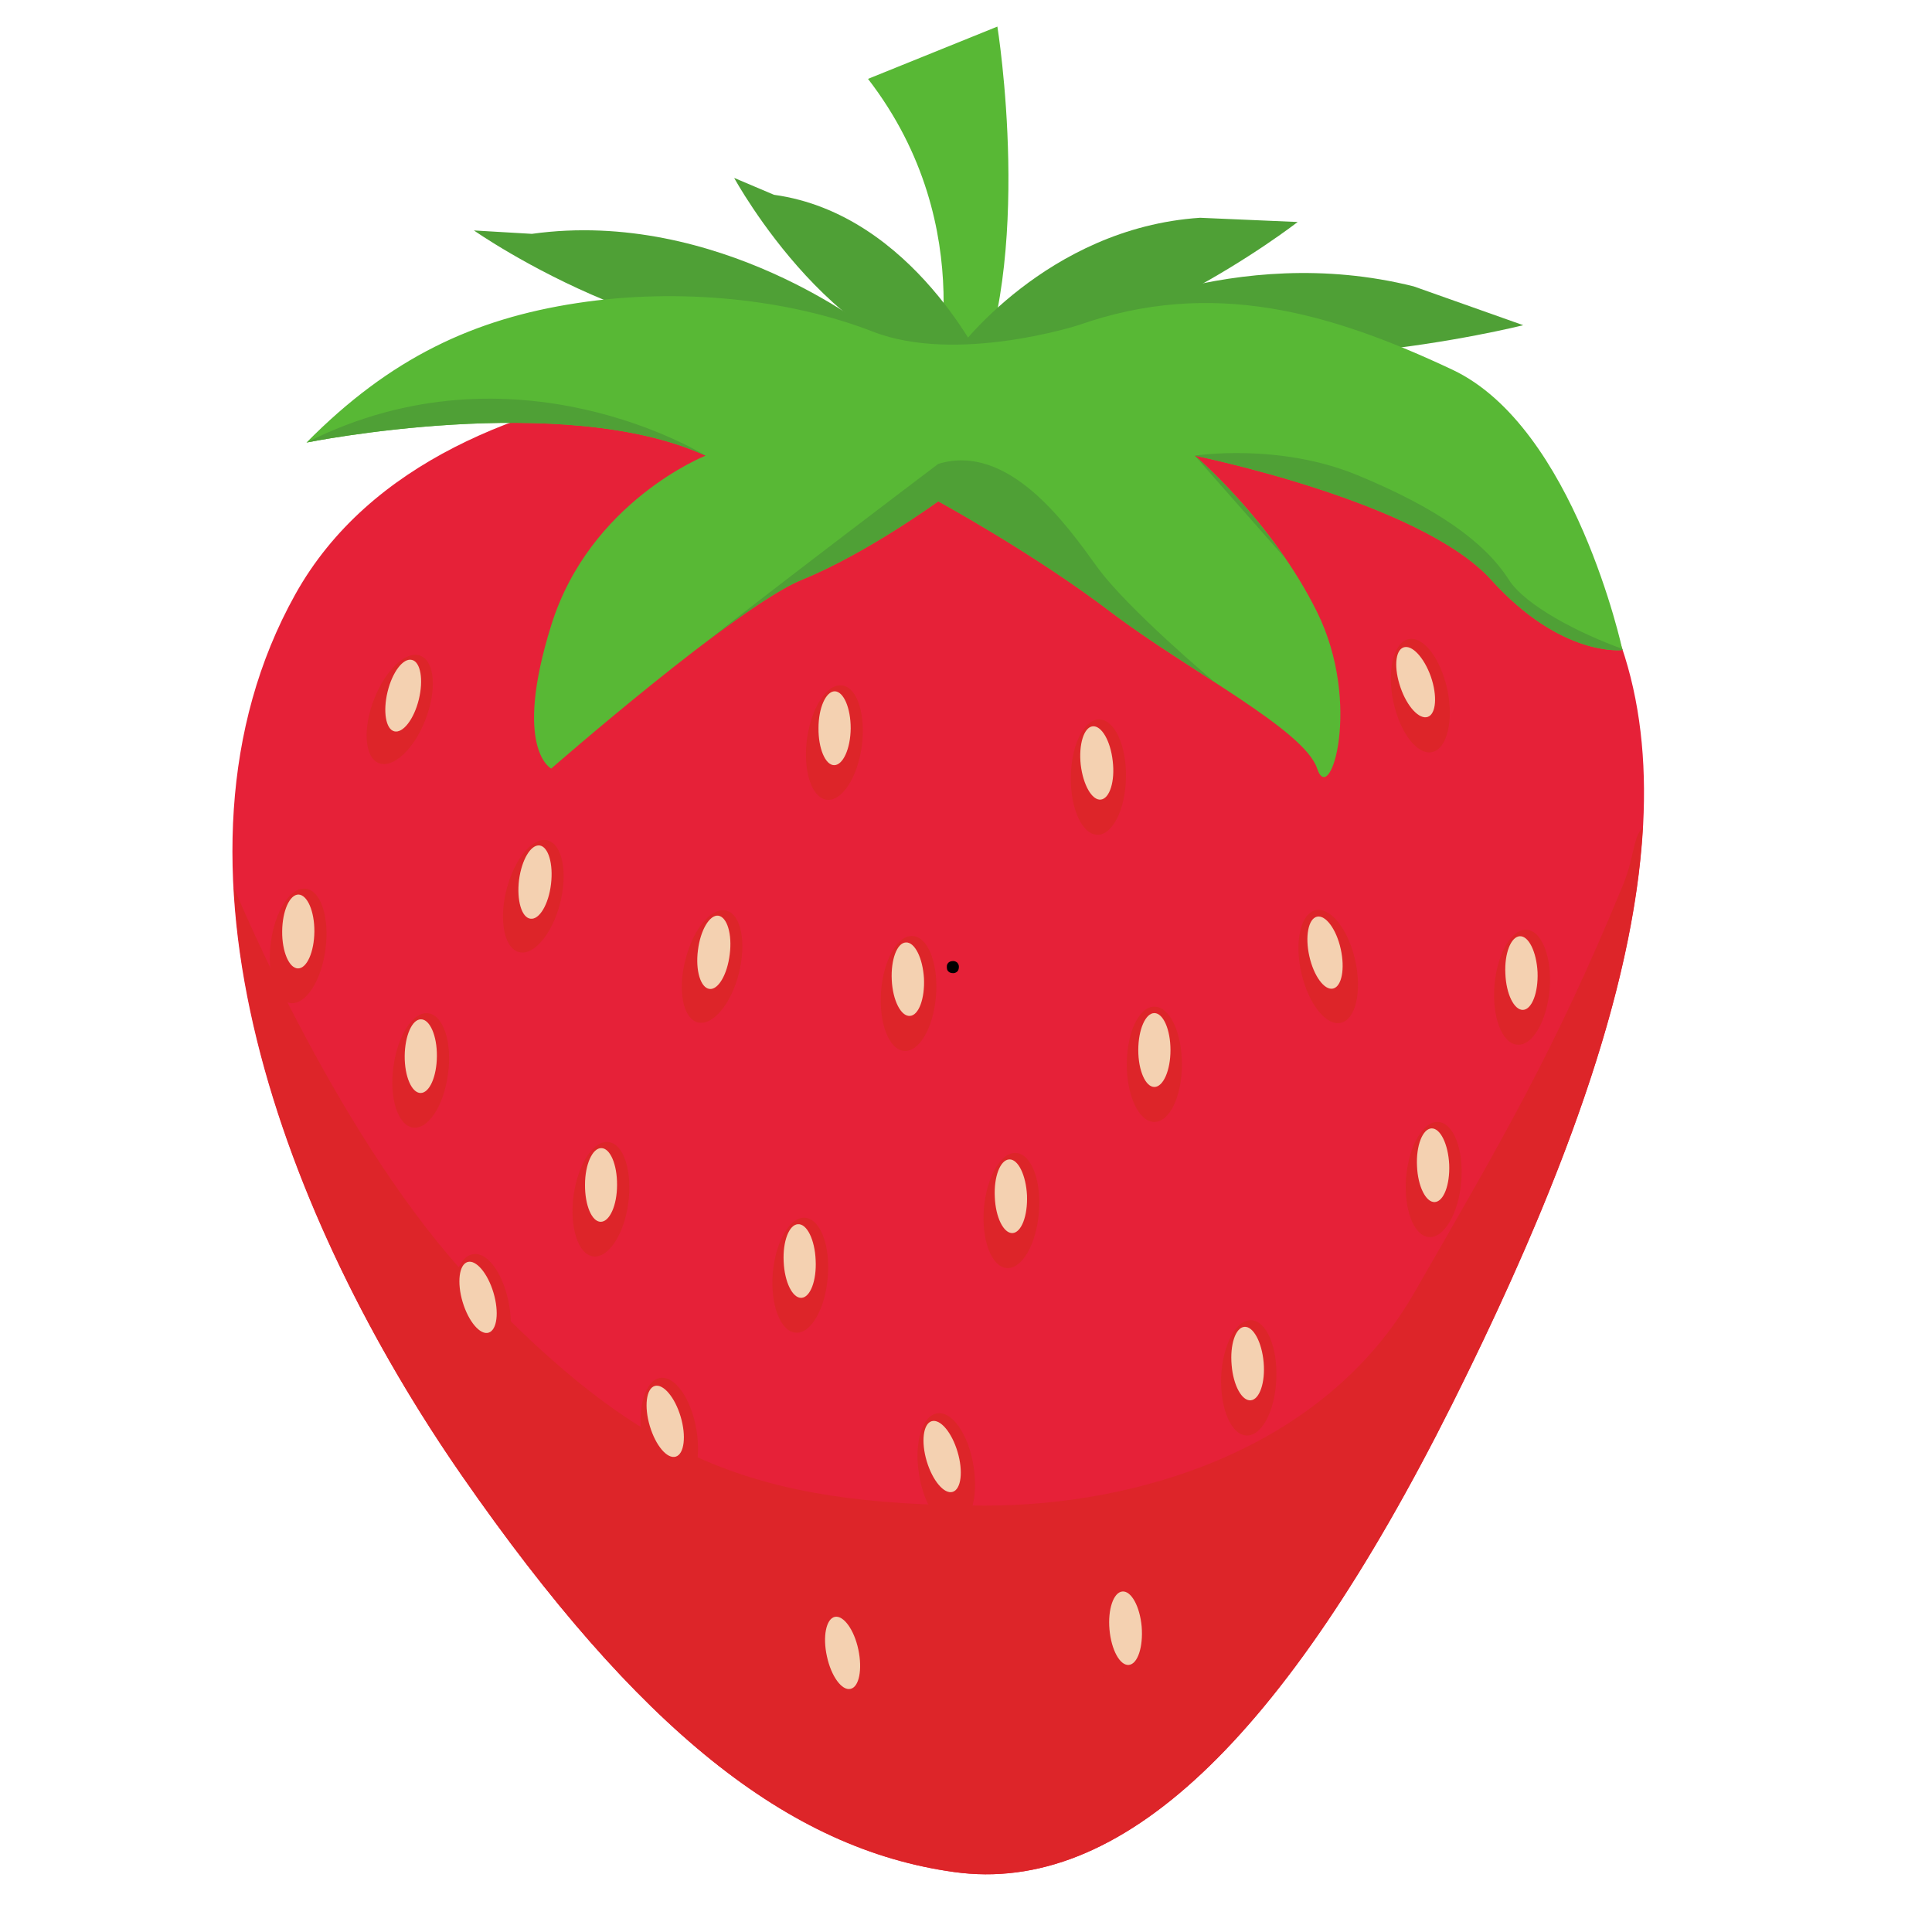 <svg xmlns="http://www.w3.org/2000/svg" xmlns:xlink="http://www.w3.org/1999/xlink" width="50" zoomAndPan="magnify" viewBox="0 0 37.5 37.5" height="50" preserveAspectRatio="xMidYMid meet" version="1.0"><defs><g/><clipPath id="46af72ed5d"><path d="M 16 0.516 L 20 0.516 L 20 8 L 16 8 Z M 16 0.516 " clip-rule="nonzero"/></clipPath><clipPath id="159e512e1c"><path d="M 4 7 L 32 7 L 32 36.785 L 4 36.785 Z M 4 7 " clip-rule="nonzero"/></clipPath><clipPath id="853dcb9394"><path d="M 4 16 L 32 16 L 32 36.785 L 4 36.785 Z M 4 16 " clip-rule="nonzero"/></clipPath></defs><g clip-path="url(#46af72ed5d)"><path fill="#58b835" d="M 18.094 7.621 C 18.094 7.621 19.094 4.441 16.848 1.531 L 19.359 0.516 C 19.359 0.516 20.094 5.066 18.844 7.664 L 18.094 7.621 " fill-opacity="1" fill-rule="nonzero"/></g><g clip-path="url(#159e512e1c)"><path fill="#e62138" d="M 17.695 7.258 C 17.695 7.258 8.617 6.355 5.73 11.539 C 2.844 16.719 5.555 23.73 8.969 28.648 C 12.383 33.566 15.297 35.891 18.52 36.336 C 21.738 36.785 24.914 33.793 28.188 27.25 C 31.457 20.711 33.137 15.027 30.867 11.238 C 28.598 7.453 23.328 6.926 17.695 7.258 " fill-opacity="1" fill-rule="nonzero"/></g><path fill="#4fa036" d="M 16.945 6.438 C 16.945 6.438 13.945 4.035 10.324 4.539 L 9.199 4.473 C 9.199 4.473 13.445 7.453 16.945 6.438 " fill-opacity="1" fill-rule="nonzero"/><path fill="#4fa036" d="M 19.121 7.145 C 19.121 7.145 17.742 4.156 15.023 3.781 L 14.25 3.453 C 14.25 3.453 16.336 7.277 19.121 7.145 " fill-opacity="1" fill-rule="nonzero"/><path fill="#4fa036" d="M 20.93 6.312 C 20.93 6.312 23.941 4.68 27.441 5.559 L 29.566 6.312 C 29.566 6.312 24.039 7.703 20.93 6.312 " fill-opacity="1" fill-rule="nonzero"/><path fill="#4fa036" d="M 18.555 6.836 C 18.555 6.836 20.301 4.426 23.293 4.227 L 25.188 4.309 C 25.188 4.309 21.426 7.23 18.555 6.836 " fill-opacity="1" fill-rule="nonzero"/><path fill="#58b835" d="M 13.695 8.844 C 13.695 8.844 11.449 9.73 10.699 12.137 C 9.949 14.539 10.699 14.918 10.699 14.918 C 10.699 14.918 14.32 11.754 15.57 11.25 C 16.82 10.742 18.211 9.73 18.211 9.73 C 18.211 9.73 20.07 10.742 21.566 11.883 C 23.066 13.02 25.316 14.16 25.566 14.918 C 25.816 15.68 26.441 13.652 25.566 11.883 C 24.691 10.109 23.191 8.844 23.191 8.844 C 23.191 8.844 27.566 9.73 28.941 11.25 C 30.312 12.77 31.492 12.617 31.492 12.617 C 31.492 12.617 30.562 8.293 28.191 7.176 C 25.816 6.059 23.527 5.398 20.93 6.312 C 20.93 6.312 18.57 7.07 16.945 6.438 C 15.32 5.805 13.195 5.578 11.199 5.883 C 9.199 6.188 7.574 6.945 5.949 8.59 C 5.949 8.59 10.949 7.578 13.695 8.844 " fill-opacity="1" fill-rule="nonzero"/><g clip-path="url(#853dcb9394)"><path fill="#dd2529" d="M 28.188 27.25 C 30.27 23.086 31.703 19.27 31.887 16.066 C 31.695 16.234 31.73 16.633 31.492 17.203 C 30.188 20.363 29.191 22.07 27.441 25.109 C 25.691 28.145 22.059 29.227 19.121 29.223 C 14.602 29.215 12.445 28.336 9.199 24.918 C 6.617 22.203 4.641 17.469 4.539 17.227 C 4.754 21.191 6.699 25.379 8.969 28.648 C 12.383 33.566 15.297 35.891 18.52 36.336 C 21.738 36.785 24.914 33.793 28.188 27.25 " fill-opacity="1" fill-rule="nonzero"/></g><path fill="#dd2529" d="M 22.941 20.66 C 22.941 21.277 22.703 21.777 22.406 21.777 C 22.109 21.777 21.871 21.277 21.871 20.66 C 21.871 20.039 22.109 19.539 22.406 19.539 C 22.703 19.539 22.941 20.039 22.941 20.66 " fill-opacity="1" fill-rule="nonzero"/><path fill="#f4d1b1" d="M 22.719 20.383 C 22.719 20.777 22.578 21.098 22.406 21.098 C 22.234 21.098 22.094 20.777 22.094 20.383 C 22.094 19.984 22.234 19.664 22.406 19.664 C 22.578 19.664 22.719 19.984 22.719 20.383 " fill-opacity="1" fill-rule="nonzero"/><path fill="#dd2529" d="M 26.305 18.641 C 26.438 19.242 26.316 19.785 26.027 19.852 C 25.738 19.918 25.395 19.484 25.258 18.879 C 25.121 18.277 25.246 17.734 25.535 17.668 C 25.824 17.602 26.168 18.035 26.305 18.641 " fill-opacity="1" fill-rule="nonzero"/><path fill="#f4d1b1" d="M 26.023 18.418 C 26.109 18.805 26.043 19.148 25.875 19.188 C 25.707 19.227 25.5 18.945 25.414 18.559 C 25.328 18.176 25.395 17.832 25.562 17.793 C 25.73 17.754 25.938 18.035 26.023 18.418 " fill-opacity="1" fill-rule="nonzero"/><path fill="#dd2529" d="M 18.168 19.324 C 18.121 19.941 17.844 20.422 17.551 20.398 C 17.254 20.375 17.055 19.859 17.102 19.242 C 17.148 18.625 17.426 18.145 17.719 18.168 C 18.016 18.191 18.215 18.707 18.168 19.324 " fill-opacity="1" fill-rule="nonzero"/><path fill="#f4d1b1" d="M 17.934 18.988 C 17.953 19.383 17.832 19.711 17.66 19.719 C 17.488 19.73 17.328 19.418 17.309 19.023 C 17.289 18.629 17.41 18.301 17.582 18.293 C 17.754 18.281 17.91 18.594 17.934 18.988 " fill-opacity="1" fill-rule="nonzero"/><path fill="#dd2529" d="M 14.34 18.898 C 14.188 19.496 13.828 19.918 13.543 19.844 C 13.258 19.77 13.148 19.223 13.305 18.625 C 13.457 18.023 13.812 17.602 14.102 17.676 C 14.387 17.754 14.492 18.297 14.34 18.898 " fill-opacity="1" fill-rule="nonzero"/><path fill="#f4d1b1" d="M 14.164 18.523 C 14.117 18.918 13.938 19.219 13.77 19.195 C 13.598 19.172 13.496 18.836 13.547 18.445 C 13.594 18.055 13.773 17.754 13.941 17.773 C 14.113 17.797 14.215 18.133 14.164 18.523 " fill-opacity="1" fill-rule="nonzero"/><path fill="#dd2529" d="M 10.871 17.535 C 10.715 18.133 10.359 18.555 10.074 18.48 C 9.785 18.406 9.68 17.859 9.832 17.262 C 9.988 16.664 10.344 16.238 10.629 16.312 C 10.918 16.391 11.023 16.938 10.871 17.535 " fill-opacity="1" fill-rule="nonzero"/><path fill="#f4d1b1" d="M 10.695 17.16 C 10.648 17.555 10.469 17.855 10.297 17.832 C 10.125 17.812 10.027 17.477 10.074 17.082 C 10.125 16.691 10.301 16.391 10.473 16.41 C 10.645 16.434 10.742 16.77 10.695 17.16 " fill-opacity="1" fill-rule="nonzero"/><path fill="#dd2529" d="M 8.258 13.969 C 8.035 14.543 7.629 14.922 7.352 14.812 C 7.078 14.703 7.035 14.148 7.262 13.57 C 7.484 12.996 7.891 12.617 8.164 12.73 C 8.441 12.84 8.48 13.395 8.258 13.969 " fill-opacity="1" fill-rule="nonzero"/><path fill="#f4d1b1" d="M 8.129 13.578 C 8.035 13.961 7.82 14.238 7.652 14.195 C 7.488 14.152 7.43 13.809 7.523 13.426 C 7.617 13.039 7.828 12.766 7.996 12.809 C 8.164 12.848 8.223 13.195 8.129 13.578 " fill-opacity="1" fill-rule="nonzero"/><path fill="#dd2529" d="M 6.316 18.434 C 6.234 19.047 5.93 19.508 5.637 19.469 C 5.344 19.426 5.172 18.895 5.258 18.285 C 5.34 17.672 5.645 17.207 5.938 17.25 C 6.23 17.289 6.402 17.82 6.316 18.434 " fill-opacity="1" fill-rule="nonzero"/><path fill="#f4d1b1" d="M 6.102 18.082 C 6.098 18.477 5.957 18.797 5.785 18.797 C 5.613 18.797 5.473 18.473 5.477 18.078 C 5.48 17.684 5.621 17.363 5.793 17.363 C 5.965 17.367 6.105 17.688 6.102 18.082 " fill-opacity="1" fill-rule="nonzero"/><path fill="#dd2529" d="M 8.695 20.852 C 8.613 21.465 8.309 21.926 8.016 21.887 C 7.723 21.844 7.551 21.316 7.637 20.703 C 7.719 20.09 8.023 19.625 8.316 19.668 C 8.609 19.711 8.781 20.238 8.695 20.852 " fill-opacity="1" fill-rule="nonzero"/><path fill="#f4d1b1" d="M 8.48 20.5 C 8.477 20.898 8.336 21.215 8.164 21.215 C 7.992 21.215 7.852 20.895 7.855 20.496 C 7.859 20.102 8 19.781 8.172 19.785 C 8.344 19.785 8.484 20.105 8.48 20.5 " fill-opacity="1" fill-rule="nonzero"/><path fill="#dd2529" d="M 12.195 23.352 C 12.113 23.965 11.805 24.426 11.512 24.387 C 11.219 24.344 11.051 23.816 11.133 23.203 C 11.219 22.59 11.523 22.125 11.816 22.168 C 12.109 22.207 12.277 22.738 12.195 23.352 " fill-opacity="1" fill-rule="nonzero"/><path fill="#f4d1b1" d="M 11.977 23 C 11.977 23.398 11.832 23.715 11.66 23.715 C 11.488 23.715 11.352 23.395 11.355 22.996 C 11.355 22.602 11.5 22.281 11.672 22.285 C 11.844 22.285 11.98 22.605 11.977 23 " fill-opacity="1" fill-rule="nonzero"/><path fill="#dd2529" d="M 16.727 14.488 C 16.641 15.102 16.336 15.562 16.043 15.523 C 15.75 15.48 15.582 14.953 15.664 14.34 C 15.75 13.727 16.055 13.262 16.348 13.305 C 16.641 13.344 16.809 13.875 16.727 14.488 " fill-opacity="1" fill-rule="nonzero"/><path fill="#f4d1b1" d="M 16.512 14.137 C 16.508 14.531 16.363 14.852 16.191 14.852 C 16.02 14.852 15.883 14.527 15.887 14.133 C 15.887 13.738 16.031 13.418 16.203 13.418 C 16.375 13.422 16.512 13.742 16.512 14.137 " fill-opacity="1" fill-rule="nonzero"/><path fill="#dd2529" d="M 21.855 15.094 C 21.844 15.711 21.594 16.207 21.301 16.203 C 21.004 16.199 20.773 15.691 20.785 15.074 C 20.793 14.457 21.043 13.957 21.34 13.965 C 21.633 13.969 21.867 14.473 21.855 15.094 " fill-opacity="1" fill-rule="nonzero"/><path fill="#f4d1b1" d="M 21.598 14.773 C 21.645 15.164 21.539 15.5 21.367 15.52 C 21.195 15.539 21.023 15.234 20.977 14.844 C 20.934 14.449 21.039 14.117 21.207 14.098 C 21.379 14.078 21.555 14.379 21.598 14.773 " fill-opacity="1" fill-rule="nonzero"/><path fill="#dd2529" d="M 28.094 13.391 C 28.219 13.992 28.086 14.535 27.797 14.598 C 27.508 14.66 27.172 14.219 27.043 13.613 C 26.918 13.008 27.051 12.469 27.34 12.406 C 27.629 12.344 27.965 12.785 28.094 13.391 " fill-opacity="1" fill-rule="nonzero"/><path fill="#f4d1b1" d="M 27.773 13.133 C 27.902 13.508 27.875 13.855 27.715 13.914 C 27.551 13.973 27.312 13.719 27.184 13.344 C 27.055 12.973 27.078 12.625 27.242 12.566 C 27.406 12.508 27.641 12.762 27.773 13.133 " fill-opacity="1" fill-rule="nonzero"/><path fill="#dd2529" d="M 30.078 19.211 C 30.023 19.824 29.742 20.305 29.449 20.277 C 29.152 20.254 28.957 19.734 29.008 19.117 C 29.062 18.5 29.344 18.023 29.637 18.047 C 29.934 18.074 30.129 18.594 30.078 19.211 " fill-opacity="1" fill-rule="nonzero"/><path fill="#f4d1b1" d="M 29.844 18.871 C 29.859 19.266 29.734 19.594 29.562 19.602 C 29.391 19.609 29.234 19.297 29.219 18.898 C 29.199 18.504 29.328 18.18 29.5 18.172 C 29.672 18.164 29.824 18.477 29.844 18.871 " fill-opacity="1" fill-rule="nonzero"/><path fill="#dd2529" d="M 28.363 22.941 C 28.309 23.559 28.027 24.035 27.734 24.012 C 27.438 23.984 27.242 23.465 27.293 22.848 C 27.348 22.23 27.629 21.754 27.922 21.777 C 28.219 21.805 28.414 22.324 28.363 22.941 " fill-opacity="1" fill-rule="nonzero"/><path fill="#f4d1b1" d="M 28.129 22.602 C 28.145 23 28.02 23.324 27.848 23.332 C 27.676 23.34 27.52 23.027 27.504 22.633 C 27.484 22.238 27.613 21.91 27.785 21.902 C 27.957 21.895 28.109 22.207 28.129 22.602 " fill-opacity="1" fill-rule="nonzero"/><path fill="#dd2529" d="M 20.164 23.543 C 20.113 24.16 19.832 24.637 19.539 24.613 C 19.242 24.586 19.047 24.066 19.098 23.449 C 19.152 22.832 19.434 22.355 19.727 22.379 C 20.023 22.406 20.219 22.926 20.164 23.543 " fill-opacity="1" fill-rule="nonzero"/><path fill="#f4d1b1" d="M 19.934 23.203 C 19.949 23.602 19.824 23.926 19.652 23.934 C 19.48 23.941 19.324 23.629 19.309 23.234 C 19.289 22.84 19.414 22.512 19.59 22.504 C 19.762 22.496 19.914 22.809 19.934 23.203 " fill-opacity="1" fill-rule="nonzero"/><path fill="#dd2529" d="M 16.066 24.797 C 16.016 25.414 15.734 25.895 15.441 25.867 C 15.145 25.84 14.949 25.32 15 24.707 C 15.055 24.09 15.336 23.609 15.629 23.637 C 15.926 23.664 16.121 24.184 16.066 24.797 " fill-opacity="1" fill-rule="nonzero"/><path fill="#f4d1b1" d="M 15.832 24.461 C 15.852 24.855 15.727 25.184 15.555 25.191 C 15.383 25.199 15.227 24.883 15.211 24.488 C 15.191 24.094 15.316 23.77 15.488 23.762 C 15.664 23.75 15.816 24.066 15.832 24.461 " fill-opacity="1" fill-rule="nonzero"/><path fill="#dd2529" d="M 13.52 27.766 C 13.617 28.375 13.461 28.91 13.172 28.957 C 12.879 29.008 12.562 28.551 12.461 27.941 C 12.363 27.332 12.52 26.797 12.812 26.746 C 13.102 26.699 13.422 27.156 13.52 27.766 " fill-opacity="1" fill-rule="nonzero"/><path fill="#f4d1b1" d="M 13.211 27.496 C 13.324 27.875 13.281 28.223 13.117 28.273 C 12.949 28.324 12.727 28.059 12.613 27.68 C 12.5 27.301 12.543 26.953 12.707 26.902 C 12.871 26.852 13.098 27.117 13.211 27.496 " fill-opacity="1" fill-rule="nonzero"/><path fill="#dd2529" d="M 9.887 25.359 C 9.984 25.969 9.828 26.504 9.539 26.551 C 9.246 26.602 8.93 26.145 8.832 25.535 C 8.73 24.926 8.887 24.391 9.18 24.344 C 9.473 24.293 9.789 24.75 9.887 25.359 " fill-opacity="1" fill-rule="nonzero"/><path fill="#f4d1b1" d="M 9.578 25.09 C 9.691 25.469 9.648 25.816 9.484 25.867 C 9.32 25.918 9.094 25.652 8.98 25.273 C 8.867 24.895 8.91 24.547 9.074 24.496 C 9.238 24.445 9.465 24.711 9.578 25.09 " fill-opacity="1" fill-rule="nonzero"/><path fill="#dd2529" d="M 18.895 28.449 C 18.996 29.059 18.84 29.594 18.547 29.641 C 18.254 29.691 17.938 29.234 17.84 28.625 C 17.738 28.016 17.895 27.48 18.188 27.434 C 18.48 27.383 18.797 27.84 18.895 28.449 " fill-opacity="1" fill-rule="nonzero"/><path fill="#f4d1b1" d="M 18.586 28.18 C 18.699 28.559 18.656 28.906 18.492 28.957 C 18.328 29.008 18.102 28.742 17.988 28.363 C 17.875 27.984 17.918 27.637 18.082 27.586 C 18.25 27.535 18.473 27.801 18.586 28.18 " fill-opacity="1" fill-rule="nonzero"/><path fill="#dd2529" d="M 24.773 26.766 C 24.75 27.387 24.488 27.875 24.195 27.863 C 23.898 27.852 23.68 27.34 23.703 26.723 C 23.73 26.105 23.992 25.613 24.285 25.625 C 24.582 25.637 24.801 26.148 24.773 26.766 " fill-opacity="1" fill-rule="nonzero"/><path fill="#f4d1b1" d="M 24.527 26.441 C 24.562 26.832 24.449 27.164 24.277 27.18 C 24.105 27.195 23.938 26.891 23.906 26.496 C 23.871 26.102 23.98 25.77 24.152 25.754 C 24.324 25.738 24.492 26.047 24.527 26.441 " fill-opacity="1" fill-rule="nonzero"/><path fill="#dd2529" d="M 22.406 31.902 C 22.379 32.52 22.121 33.012 21.824 32.996 C 21.527 32.984 21.309 32.473 21.336 31.855 C 21.363 31.238 21.621 30.746 21.918 30.762 C 22.215 30.773 22.434 31.285 22.406 31.902 " fill-opacity="1" fill-rule="nonzero"/><path fill="#f4d1b1" d="M 22.16 31.574 C 22.191 31.969 22.082 32.301 21.91 32.316 C 21.738 32.332 21.57 32.023 21.535 31.629 C 21.5 31.238 21.613 30.906 21.785 30.891 C 21.957 30.875 22.125 31.18 22.16 31.574 " fill-opacity="1" fill-rule="nonzero"/><path fill="#dd2529" d="M 16.949 32.309 C 17 32.922 16.805 33.445 16.508 33.469 C 16.215 33.496 15.934 33.016 15.879 32.398 C 15.828 31.785 16.023 31.266 16.32 31.238 C 16.613 31.211 16.895 31.691 16.949 32.309 " fill-opacity="1" fill-rule="nonzero"/><path fill="#f4d1b1" d="M 16.66 32.016 C 16.742 32.402 16.676 32.746 16.508 32.781 C 16.34 32.82 16.133 32.535 16.051 32.152 C 15.965 31.766 16.035 31.422 16.203 31.383 C 16.371 31.348 16.578 31.629 16.66 32.016 " fill-opacity="1" fill-rule="nonzero"/><path fill="#4fa036" d="M 21.289 10.996 C 20.695 10.172 19.574 8.59 18.211 9.004 C 18.211 9.004 15.109 11.348 13.648 12.504 C 13.648 12.508 13.645 12.508 13.641 12.508 C 14.402 11.93 15.133 11.426 15.57 11.25 C 16.82 10.742 18.211 9.73 18.211 9.73 C 18.211 9.73 20.07 10.742 21.566 11.883 C 22.176 12.344 22.906 12.805 23.574 13.238 C 23.574 13.238 21.883 11.82 21.289 10.996 " fill-opacity="1" fill-rule="nonzero"/><path fill="#4fa036" d="M 23.191 8.844 L 24.941 10.832 C 24.121 9.633 23.191 8.844 23.191 8.844 " fill-opacity="1" fill-rule="nonzero"/><path fill="#4fa036" d="M 31.492 12.617 C 31.492 12.617 31.492 12.602 31.488 12.594 C 30.641 12.289 29.602 11.75 29.285 11.25 C 28.812 10.512 27.879 9.855 26.348 9.223 C 24.816 8.59 23.191 8.844 23.191 8.844 C 23.191 8.844 27.566 9.73 28.941 11.25 C 30.312 12.77 31.492 12.617 31.492 12.617 " fill-opacity="1" fill-rule="nonzero"/><path fill="#4fa036" d="M 13.695 8.844 C 13.695 8.844 10.012 6.535 5.949 8.59 C 5.949 8.59 10.949 7.578 13.695 8.844 " fill-opacity="1" fill-rule="nonzero"/><g fill="#000000" fill-opacity="1"><g transform="translate(18.237, 18.873)"><g><path d="M 0.266 0.016 C 0.223 0.016 0.191 0.004 0.172 -0.016 C 0.148 -0.035 0.141 -0.066 0.141 -0.109 C 0.141 -0.141 0.148 -0.164 0.172 -0.188 C 0.191 -0.207 0.223 -0.219 0.266 -0.219 C 0.297 -0.219 0.32 -0.207 0.344 -0.188 C 0.363 -0.164 0.375 -0.141 0.375 -0.109 C 0.375 -0.066 0.363 -0.035 0.344 -0.016 C 0.32 0.004 0.297 0.016 0.266 0.016 Z M 0.266 0.016 "/></g></g></g></svg>